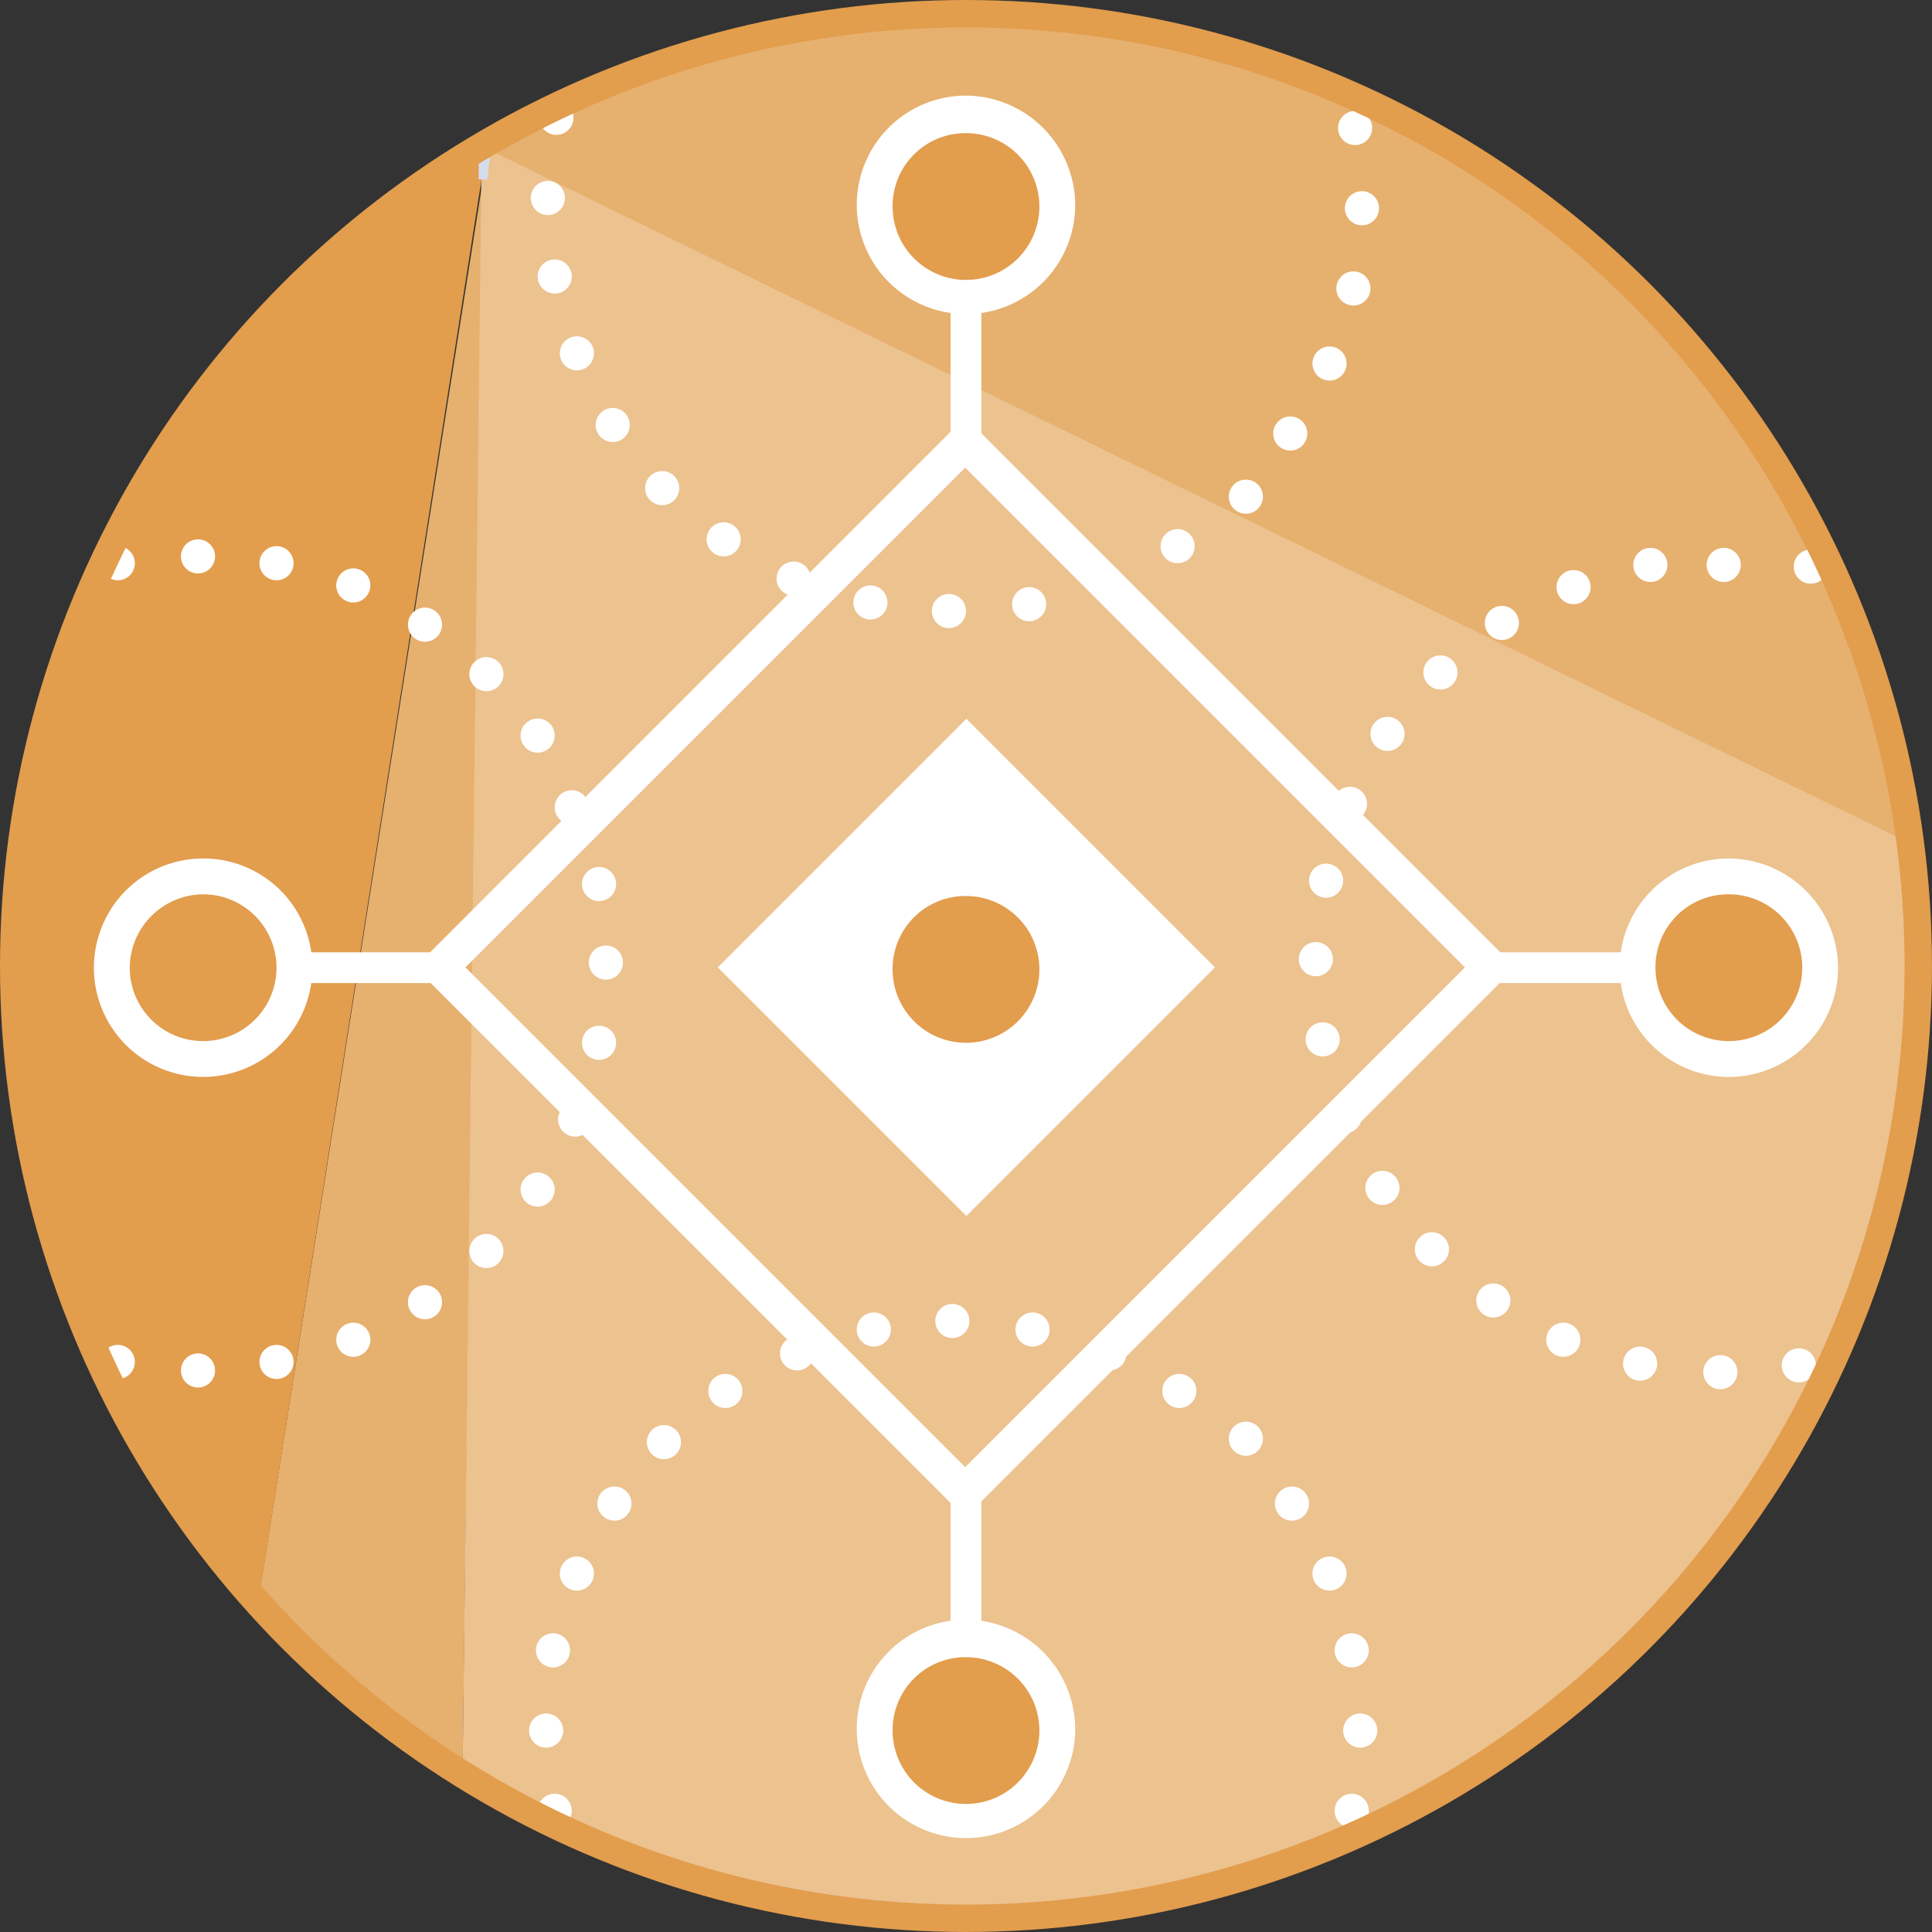 <svg xmlns="http://www.w3.org/2000/svg" viewBox="0 0 113.205 113.205">
  <rect x="0" y="0" width="113.205" height="113.205" fill="#333333" stroke="none"/>
  <defs>
    <style>
      .cls-1, .cls-3, .cls-6, .cls-8, .cls-9 {
        fill: none;
      }

      .cls-2 {
        fill: #e6b06e;
      }

      .cls-3 {
        stroke: #d4ddec;
        stroke-width: 0.511px;
      }

      .cls-3, .cls-6, .cls-8, .cls-9 {
        stroke-miterlimit: 10;
      }

      .cls-4 {
        fill: #ecc28f;
      }

      .cls-5 {
        fill: #e29d4d;
      }

      .cls-6, .cls-8 {
        stroke: #fff;
      }

      .cls-6 {
        stroke-width: 2.09px;
      }

      .cls-7 {
        fill: #fff;
      }

      .cls-8 {
        stroke-width: 1.803px;
      }

      .cls-9 {
        stroke: #e29d4d;
        stroke-width: 1.605px;
      }
    </style>
  </defs>
  <g id="组_152" data-name="组 152" transform="translate(-424.798 -232.198)">
    <path id="路径_108" data-name="路径 108" class="cls-1" d="M453,240.7Z"/>
    <path id="路径_109" data-name="路径 109" class="cls-2" d="M536.7,281.7a55.858,55.858,0,0,0-62.6-48.2,57.6,57.6,0,0,0-20.9,7.1v.3Z"/>
    <path id="路径_110" data-name="路径 110" class="cls-3" d="M453.3,240.6l-.3.2.2.1Z"/>
    <path id="路径_111" data-name="路径 111" class="cls-2" d="M439.9,326.2a55.039,55.039,0,0,0,12,10l1.2-93.5Z"/>
    <path id="路径_112" data-name="路径 112" class="cls-4" d="M453.3,240.9l-.3,1.8-1.1,93.5a55.786,55.786,0,0,0,85.3-47.4,58.076,58.076,0,0,0-.5-7.2Z"/>
    <path id="路径_113" data-name="路径 113" class="cls-5" d="M453,240.8a55.81,55.81,0,0,0-19.7,76.5,57.769,57.769,0,0,0,6.6,9L453,242.8Z"/>
    <path id="路径_114" data-name="路径 114" class="cls-3" d="M453.3,240.9l-.2-.1h0v1.9Z"/>
    <rect id="矩形_6" data-name="矩形 6" class="cls-6" width="43.5" height="43.5" transform="translate(450.593 288.881) rotate(-45)"/>
    <rect id="矩形_7" data-name="矩形 7" class="cls-7" width="20.6" height="20.6" transform="translate(466.856 288.881) rotate(-45)"/>
    <line id="直线_1" data-name="直线 1" class="cls-8" y2="9.5" transform="translate(481.4 319.6)"/>
    <g id="组_147" data-name="组 147">
      <path id="路径_115" data-name="路径 115" class="cls-5" d="M481.4,339.4a5.8,5.8,0,1,1,5.8-5.8A5.8,5.8,0,0,1,481.4,339.4Z"/>
      <path id="路径_116" data-name="路径 116" class="cls-7" d="M481.4,328.4a5.2,5.2,0,1,1-5.2,5.2,5.164,5.164,0,0,1,5.2-5.2m0-1.3a6.4,6.4,0,1,0,6.4,6.4,6.445,6.445,0,0,0-6.4-6.4Z"/>
    </g>
    <path id="路径_117" data-name="路径 117" class="cls-7" d="M481.4,329.3a4.3,4.3,0,1,1-4.3,4.3,4.268,4.268,0,0,1,4.3-4.3h0m0-1.8a6.1,6.1,0,1,0,6.1,6.1A6.124,6.124,0,0,0,481.4,327.5Z"/>
    <g id="组_148" data-name="组 148">
      <circle id="椭圆_1" data-name="椭圆 1" class="cls-5" cx="5.8" cy="5.8" r="5.8" transform="translate(475.6 283.2)"/>
      <path id="路径_118" data-name="路径 118" class="cls-7" d="M481.4,283.8a5.2,5.2,0,1,1-5.2,5.2,5.228,5.228,0,0,1,5.2-5.2m0-1.2a6.4,6.4,0,1,0,6.4,6.4,6.445,6.445,0,0,0-6.4-6.4Z"/>
    </g>
    <path id="路径_119" data-name="路径 119" class="cls-7" d="M481.4,284.7a4.3,4.3,0,1,1-4.3,4.3,4.268,4.268,0,0,1,4.3-4.3h0m0-1.8a6.1,6.1,0,1,0,6.1,6.1A6.259,6.259,0,0,0,481.4,282.9Z"/>
    <line id="直线_2" data-name="直线 2" class="cls-8" y1="9.6" transform="translate(481.4 248.6)"/>
    <g id="组_149" data-name="组 149">
      <path id="路径_120" data-name="路径 120" class="cls-5" d="M481.4,250a5.8,5.8,0,1,1,5.8-5.8A5.8,5.8,0,0,1,481.4,250Z"/>
      <path id="路径_121" data-name="路径 121" class="cls-7" d="M481.4,239.1a5.2,5.2,0,1,1-5.2,5.2,5.164,5.164,0,0,1,5.2-5.2m0-1.3a6.4,6.4,0,1,0,6.4,6.4,6.445,6.445,0,0,0-6.4-6.4Z"/>
    </g>
    <path id="路径_122" data-name="路径 122" class="cls-7" d="M481.4,240a4.3,4.3,0,1,1-4.3,4.3,4.268,4.268,0,0,1,4.3-4.3h0m0-1.8a6.1,6.1,0,1,0,6.1,6.1A6.124,6.124,0,0,0,481.4,238.2Z"/>
    <line id="直线_3" data-name="直线 3" class="cls-8" x2="9.5" transform="translate(512.1 288.9)"/>
    <g id="组_150" data-name="组 150">
      <path id="路径_123" data-name="路径 123" class="cls-5" d="M526.1,294.7a5.8,5.8,0,1,1,5.8-5.8A5.8,5.8,0,0,1,526.1,294.7Z"/>
      <path id="路径_124" data-name="路径 124" class="cls-7" d="M526.1,283.7a5.2,5.2,0,1,1-5.2,5.2,5.164,5.164,0,0,1,5.2-5.2m0-1.2a6.4,6.4,0,1,0,6.4,6.4,6.445,6.445,0,0,0-6.4-6.4Z"/>
    </g>
    <path id="路径_125" data-name="路径 125" class="cls-7" d="M526.1,284.6a4.3,4.3,0,1,1-4.3,4.3,4.268,4.268,0,0,1,4.3-4.3h0m0-1.8a6.1,6.1,0,1,0,6.1,6.1h0A6.19,6.19,0,0,0,526.1,282.8Z"/>
    <line id="直线_4" data-name="直线 4" class="cls-8" x1="9.6" transform="translate(441.1 288.9)"/>
    <g id="组_151" data-name="组 151">
      <path id="路径_126" data-name="路径 126" class="cls-5" d="M436.7,294.7a5.8,5.8,0,1,1,5.8-5.8A5.8,5.8,0,0,1,436.7,294.7Z"/>
      <path id="路径_127" data-name="路径 127" class="cls-7" d="M436.7,283.7a5.2,5.2,0,1,1-5.2,5.2,5.228,5.228,0,0,1,5.2-5.2m0-1.2a6.4,6.4,0,1,0,6.4,6.4,6.38,6.38,0,0,0-6.4-6.4Z"/>
    </g>
    <path id="路径_128" data-name="路径 128" class="cls-7" d="M436.7,284.6a4.3,4.3,0,1,1-4.3,4.3,4.332,4.332,0,0,1,4.3-4.3h0m0-1.8a6.1,6.1,0,1,0,6.1,6.1h0A6.061,6.061,0,0,0,436.7,282.8Z"/>
    <circle id="椭圆_2" data-name="椭圆 2" class="cls-7" cx="1" cy="1" r="1" transform="translate(503.2 238.7)"/>
    <circle id="椭圆_3" data-name="椭圆 3" class="cls-7" cx="1" cy="1" r="1" transform="translate(503.6 243.4)"/>
    <circle id="椭圆_4" data-name="椭圆 4" class="cls-7" cx="1" cy="1" r="1" transform="translate(503.1 248.1)"/>
    <circle id="椭圆_5" data-name="椭圆 5" class="cls-7" cx="1" cy="1" r="1" transform="translate(501.7 252.5)"/>
    <circle id="椭圆_6" data-name="椭圆 6" class="cls-7" cx="1" cy="1" r="1" transform="translate(499.4 256.6)"/>
    <circle id="椭圆_7" data-name="椭圆 7" class="cls-7" cx="1" cy="1" r="1" transform="translate(496.8 260.3)"/>
    <circle id="椭圆_8" data-name="椭圆 8" class="cls-7" cx="1" cy="1" r="1" transform="translate(492.8 263.2)"/>
    <circle id="椭圆_9" data-name="椭圆 9" class="cls-7" cx="1" cy="1" r="1" transform="translate(488.6 265.3)"/>
    <circle id="椭圆_10" data-name="椭圆 10" class="cls-7" cx="1" cy="1" r="1" transform="translate(484.1 266.6)"/>
    <circle id="椭圆_11" data-name="椭圆 11" class="cls-7" cx="1" cy="1" r="1" transform="translate(479.4 267)"/>
    <circle id="椭圆_12" data-name="椭圆 12" class="cls-7" cx="1" cy="1" r="1" transform="translate(474.8 266.5)"/>
    <circle id="椭圆_13" data-name="椭圆 13" class="cls-7" cx="1" cy="1" r="1" transform="translate(470.3 265.1)"/>
    <circle id="椭圆_14" data-name="椭圆 14" class="cls-7" cx="1" cy="1" r="1" transform="translate(466.2 262.8)"/>
    <circle id="椭圆_15" data-name="椭圆 15" class="cls-7" cx="1" cy="1" r="1" transform="translate(462.6 259.8)"/>
    <circle id="椭圆_16" data-name="椭圆 16" class="cls-7" cx="1" cy="1" r="1" transform="translate(459.7 256.1)"/>
    <circle id="椭圆_17" data-name="椭圆 17" class="cls-7" cx="1" cy="1" r="1" transform="translate(457.6 251.9)"/>
    <circle id="椭圆_18" data-name="椭圆 18" class="cls-7" cx="1" cy="1" r="1" transform="translate(456.3 247.4)"/>
    <circle id="椭圆_19" data-name="椭圆 19" class="cls-7" cx="1" cy="1" r="1" transform="translate(455.9 242.8)"/>
    <circle id="椭圆_20" data-name="椭圆 20" class="cls-7" cx="1" cy="1" r="1" transform="translate(456.4 238.1)"/>
    <circle id="椭圆_21" data-name="椭圆 21" class="cls-7" cx="1" cy="1" r="1" transform="translate(503 337.3)"/>
    <circle id="椭圆_22" data-name="椭圆 22" class="cls-7" cx="1" cy="1" r="1" transform="translate(503.5 332.6)"/>
    <circle id="椭圆_23" data-name="椭圆 23" class="cls-7" cx="1" cy="1" r="1" transform="translate(503 327.9)"/>
    <circle id="椭圆_24" data-name="椭圆 24" class="cls-7" cx="1" cy="1" r="1" transform="translate(501.7 323.4)"/>
    <circle id="椭圆_25" data-name="椭圆 25" class="cls-7" cx="1" cy="1" r="1" transform="translate(499.5 319.3)"/>
    <circle id="椭圆_26" data-name="椭圆 26" class="cls-7" cx="1" cy="1" r="1" transform="translate(496.8 315.5)"/>
    <circle id="椭圆_27" data-name="椭圆 27" class="cls-7" cx="1" cy="1" r="1" transform="translate(492.9 312.7)"/>
    <circle id="椭圆_28" data-name="椭圆 28" class="cls-7" cx="1" cy="1" r="1" transform="translate(488.8 310.5)"/>
    <circle id="椭圆_29" data-name="椭圆 29" class="cls-7" cx="1" cy="1" r="1" transform="translate(484.3 309.1)"/>
    <circle id="椭圆_30" data-name="椭圆 30" class="cls-7" cx="1" cy="1" r="1" transform="translate(479.6 308.6)"/>
    <circle id="椭圆_31" data-name="椭圆 31" class="cls-7" cx="1" cy="1" r="1" transform="translate(475 309.1)"/>
    <circle id="椭圆_32" data-name="椭圆 32" class="cls-7" cx="1" cy="1" r="1" transform="translate(470.5 310.5)"/>
    <circle id="椭圆_33" data-name="椭圆 33" class="cls-7" cx="1" cy="1" r="1" transform="translate(466.3 312.7)"/>
    <circle id="椭圆_34" data-name="椭圆 34" class="cls-7" cx="1" cy="1" r="1" transform="translate(462.7 315.7)"/>
    <circle id="椭圆_35" data-name="椭圆 35" class="cls-7" cx="1" cy="1" r="1" transform="translate(459.8 319.3)"/>
    <circle id="椭圆_36" data-name="椭圆 36" class="cls-7" cx="1" cy="1" r="1" transform="translate(457.6 323.4)"/>
    <circle id="椭圆_37" data-name="椭圆 37" class="cls-7" cx="1" cy="1" r="1" transform="translate(456.2 327.9)"/>
    <circle id="椭圆_38" data-name="椭圆 38" class="cls-7" cx="1" cy="1" r="1" transform="translate(455.8 332.6)"/>
    <circle id="椭圆_39" data-name="椭圆 39" class="cls-7" cx="1" cy="1" r="1" transform="translate(456.3 337.3)"/>
    <circle id="椭圆_40" data-name="椭圆 40" class="cls-7" cx="1" cy="1" r="1" transform="translate(529.2 311.2)"/>
    <circle id="椭圆_41" data-name="椭圆 41" class="cls-7" cx="1" cy="1" r="1" transform="translate(524.6 311.6)"/>
    <circle id="椭圆_42" data-name="椭圆 42" class="cls-7" cx="1" cy="1" r="1" transform="translate(519.9 311.1)"/>
    <circle id="椭圆_43" data-name="椭圆 43" class="cls-7" cx="1" cy="1" r="1" transform="translate(515.4 309.7)"/>
    <circle id="椭圆_44" data-name="椭圆 44" class="cls-7" cx="1" cy="1" r="1" transform="translate(511.3 307.4)"/>
    <circle id="椭圆_45" data-name="椭圆 45" class="cls-7" cx="1" cy="1" r="1" transform="translate(507.7 304.4)"/>
    <circle id="椭圆_46" data-name="椭圆 46" class="cls-7" cx="1" cy="1" r="1" transform="translate(504.8 300.8)"/>
    <circle id="椭圆_47" data-name="椭圆 47" class="cls-7" cx="1" cy="1" r="1" transform="translate(502.6 296.6)"/>
    <circle id="椭圆_48" data-name="椭圆 48" class="cls-7" cx="1" cy="1" r="1" transform="translate(501.3 292.1)"/>
    <circle id="椭圆_49" data-name="椭圆 49" class="cls-7" cx="1" cy="1" r="1" transform="translate(500.9 287.4)"/>
    <circle id="椭圆_50" data-name="椭圆 50" class="cls-7" cx="1" cy="1" r="1" transform="translate(501.5 282.8)"/>
    <circle id="椭圆_51" data-name="椭圆 51" class="cls-7" cx="1" cy="1" r="1" transform="translate(502.9 278.3)"/>
    <circle id="椭圆_52" data-name="椭圆 52" class="cls-7" cx="1" cy="1" r="1" transform="translate(505.1 274.2)"/>
    <circle id="椭圆_53" data-name="椭圆 53" class="cls-7" cx="1" cy="1" r="1" transform="translate(508.2 270.6)"/>
    <circle id="椭圆_54" data-name="椭圆 54" class="cls-7" cx="1" cy="1" r="1" transform="translate(511.8 267.7)"/>
    <circle id="椭圆_55" data-name="椭圆 55" class="cls-7" cx="1" cy="1" r="1" transform="translate(516 265.6)"/>
    <circle id="椭圆_56" data-name="椭圆 56" class="cls-7" cx="1" cy="1" r="1" transform="translate(520.5 264.3)"/>
    <circle id="椭圆_57" data-name="椭圆 57" class="cls-7" cx="1" cy="1" r="1" transform="translate(524.8 264.3)"/>
    <circle id="椭圆_58" data-name="椭圆 58" class="cls-7" cx="1" cy="1" r="1" transform="translate(529.9 264.4)"/>
    <circle id="椭圆_59" data-name="椭圆 59" class="cls-7" cx="1" cy="1" r="1" transform="translate(430.7 311)"/>
    <circle id="椭圆_60" data-name="椭圆 60" class="cls-7" cx="1" cy="1" r="1" transform="translate(435.4 311.5)"/>
    <circle id="椭圆_61" data-name="椭圆 61" class="cls-7" cx="1" cy="1" r="1" transform="translate(440 311)"/>
    <circle id="椭圆_62" data-name="椭圆 62" class="cls-7" cx="1" cy="1" r="1" transform="translate(444.5 309.7)"/>
    <circle id="椭圆_63" data-name="椭圆 63" class="cls-7" cx="1" cy="1" r="1" transform="translate(448.7 307.5)"/>
    <circle id="椭圆_64" data-name="椭圆 64" class="cls-7" cx="1" cy="1" r="1" transform="translate(452.3 304.5)"/>
    <circle id="椭圆_65" data-name="椭圆 65" class="cls-7" cx="1" cy="1" r="1" transform="translate(455.3 300.9)"/>
    <circle id="椭圆_66" data-name="椭圆 66" class="cls-7" cx="1" cy="1" r="1" transform="translate(457.5 296.8)"/>
    <circle id="椭圆_67" data-name="椭圆 67" class="cls-7" cx="1" cy="1" r="1" transform="translate(458.9 292.3)"/>
    <circle id="椭圆_68" data-name="椭圆 68" class="cls-7" cx="1" cy="1" r="1" transform="translate(459.3 287.6)"/>
    <circle id="椭圆_69" data-name="椭圆 69" class="cls-7" cx="1" cy="1" r="1" transform="translate(458.9 283)"/>
    <circle id="椭圆_70" data-name="椭圆 70" class="cls-7" cx="1" cy="1" r="1" transform="translate(457.3 278.5)"/>
    <circle id="椭圆_71" data-name="椭圆 71" class="cls-7" cx="1" cy="1" r="1" transform="translate(455.3 274.3)"/>
    <circle id="椭圆_72" data-name="椭圆 72" class="cls-7" cx="1" cy="1" r="1" transform="translate(452.3 270.7)"/>
    <circle id="椭圆_73" data-name="椭圆 73" class="cls-7" cx="1" cy="1" r="1" transform="translate(448.7 267.8)"/>
    <circle id="椭圆_74" data-name="椭圆 74" class="cls-7" cx="1" cy="1" r="1" transform="translate(444.5 265.5)"/>
    <circle id="椭圆_75" data-name="椭圆 75" class="cls-7" cx="1" cy="1" r="1" transform="translate(440 264.2)"/>
    <circle id="椭圆_76" data-name="椭圆 76" class="cls-7" cx="1" cy="1" r="1" transform="translate(435.4 263.8)"/>
    <circle id="椭圆_77" data-name="椭圆 77" class="cls-7" cx="1" cy="1" r="1" transform="translate(430.7 264.2)"/>
    <circle id="椭圆_78" data-name="椭圆 78" class="cls-9" cx="55.8" cy="55.8" r="55.8" transform="translate(425.6 233)"/>
  </g>
</svg>
